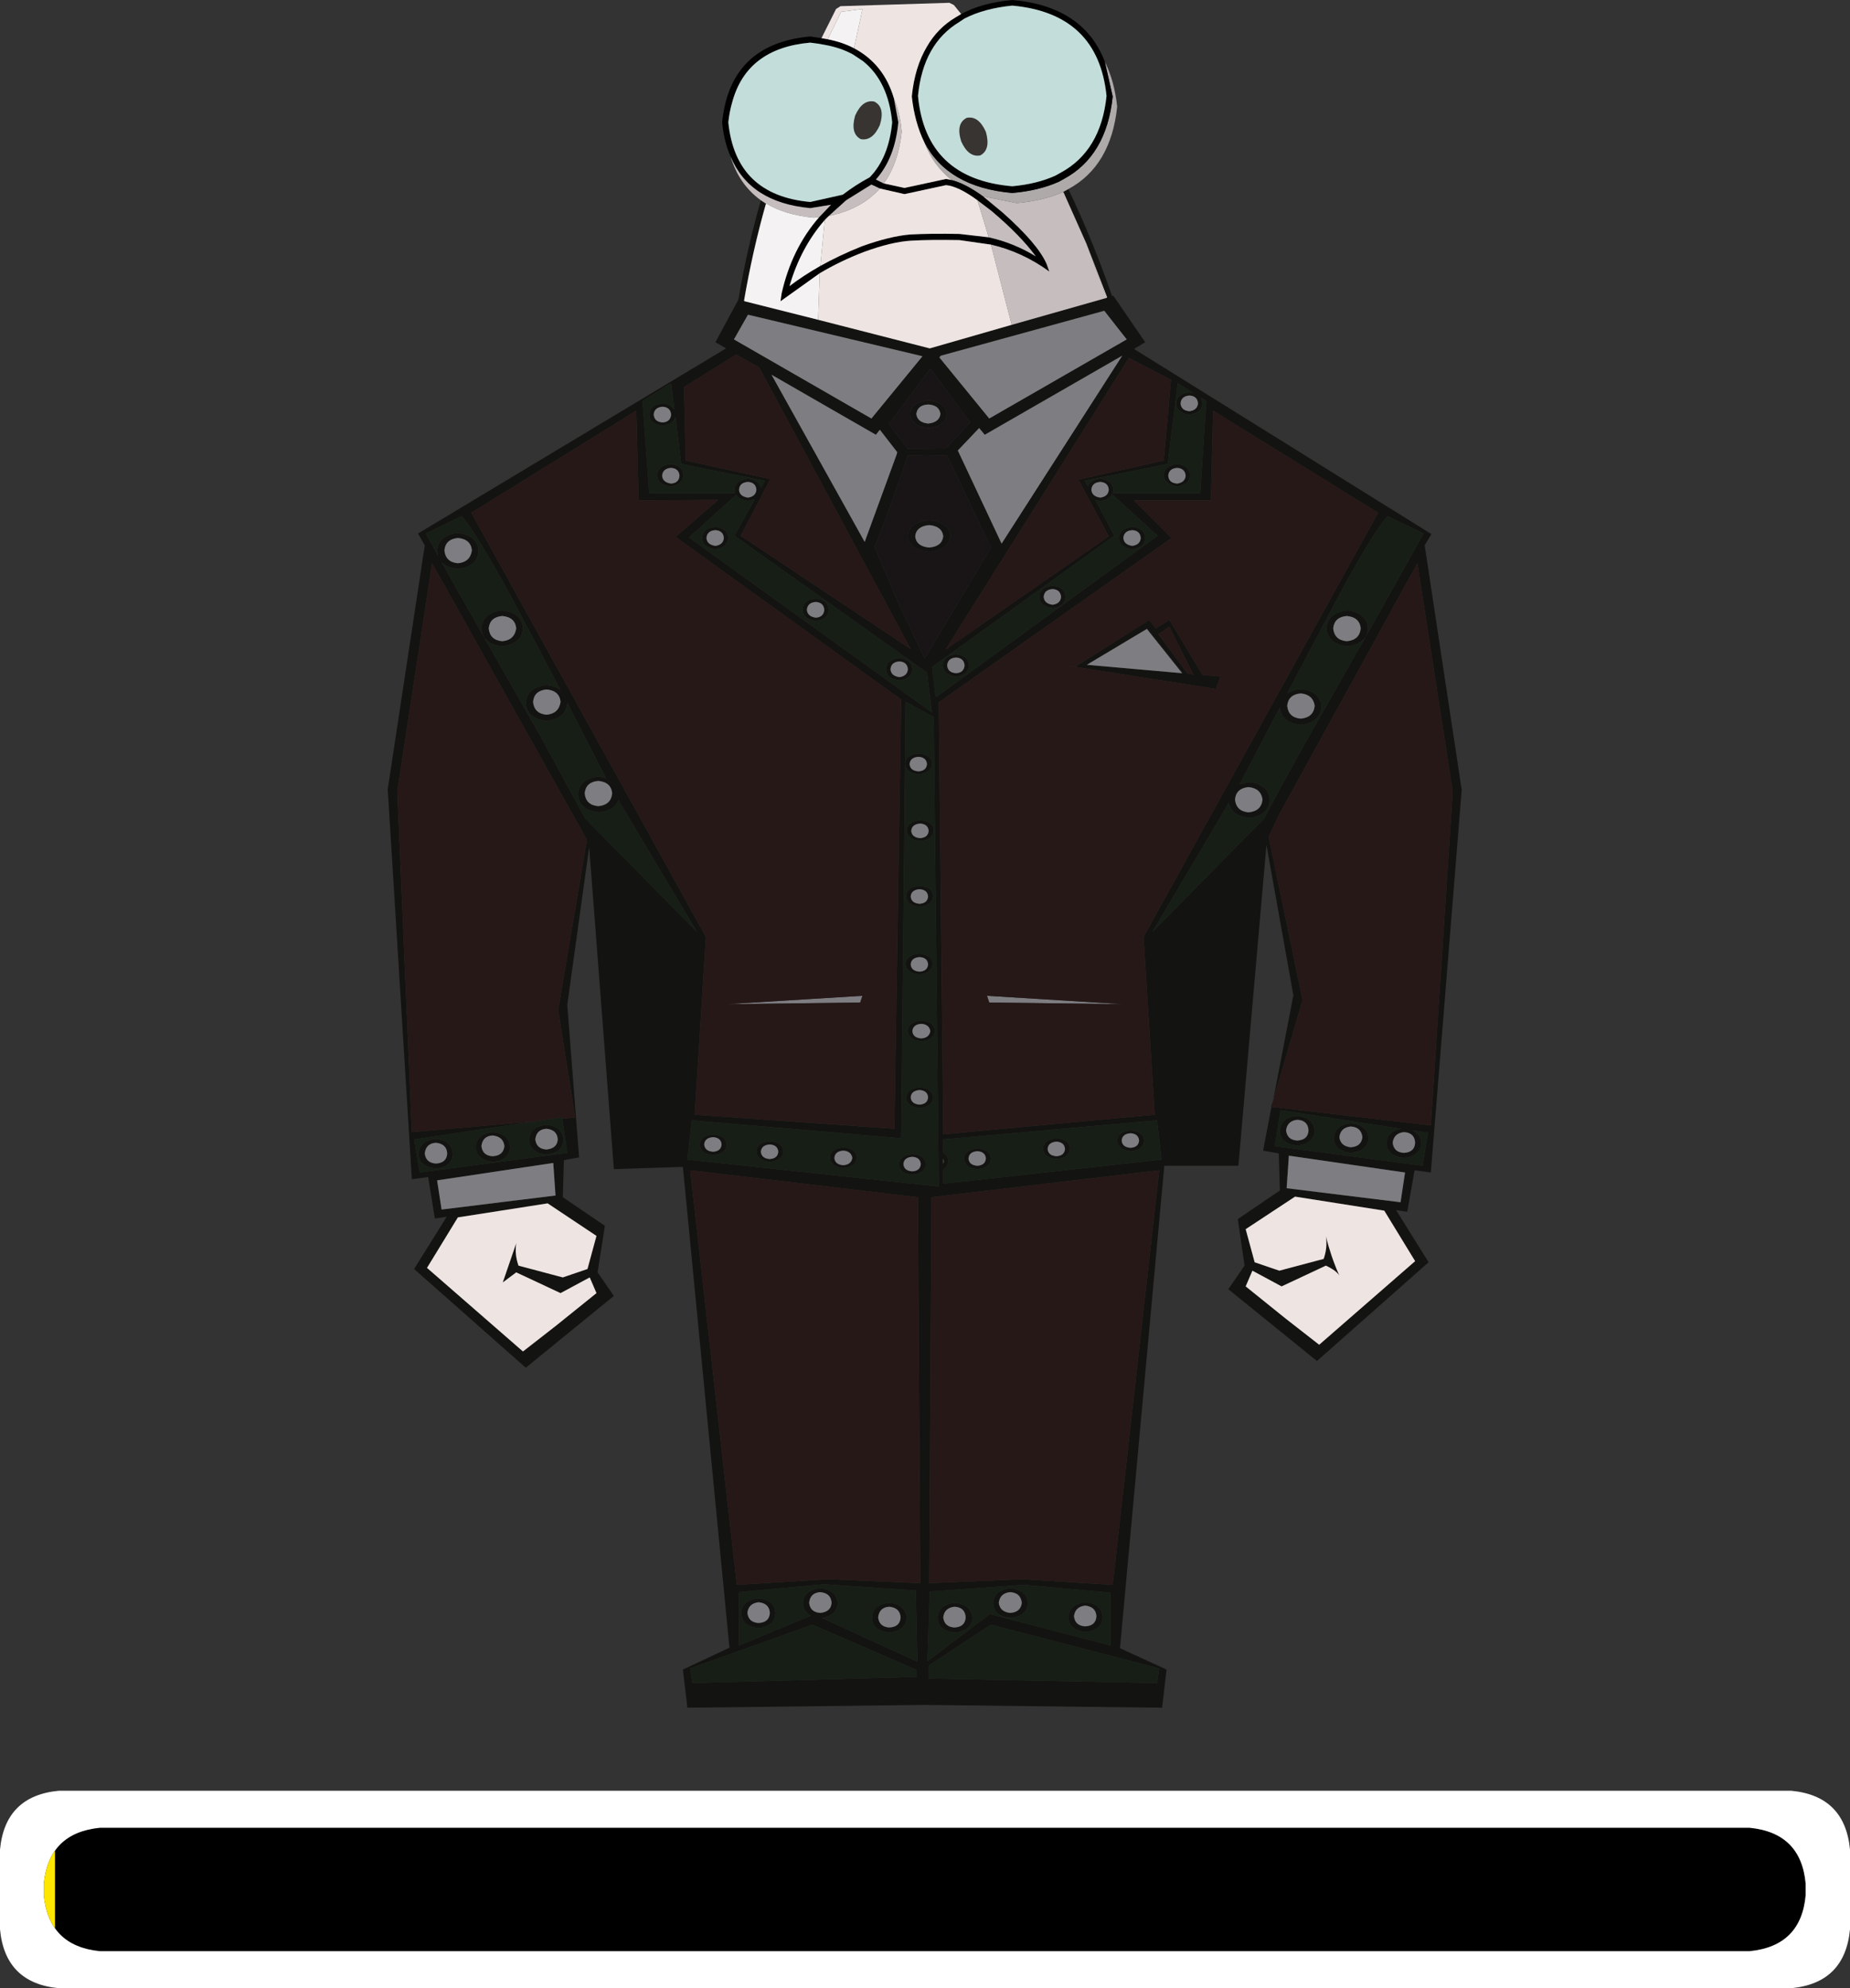 <?xml version="1.0" encoding="UTF-8" standalone="no"?>
<svg xmlns:xlink="http://www.w3.org/1999/xlink" height="177.2px" width="164.85px" xmlns="http://www.w3.org/2000/svg">
  <rect width="100%" height="100%" fill="#333333" stroke="none"/>
  <g transform="matrix(1.0, 0.0, 0.0, 1.0, 0.0, 0.0)">
    <use height="177.2" transform="matrix(1.0, 0.0, 0.0, 1.0, 0.0, 0.0)" width="164.85" xlink:href="#shape0"/>
    <clipPath id="clipPath0" transform="matrix(1.0, 0.0, 0.0, 1.0, 0.0, 0.0)">
      <use height="11.0" transform="matrix(1.0, 0.0, 0.0, 1.0, 3.9, 162.9)" width="157.0" xlink:href="#shape1"/>
    </clipPath>
    <g clip-path="url(#clipPath0)">
      <use height="11.0" id="bar" transform="matrix(1.0, 0.0, 0.0, 1.0, 3.9, 162.9)" width="1.0" xlink:href="#sprite0"/>
    </g>
    <use height="4.8" transform="matrix(1.0, 0.0, 0.0, 1.0, 76.05, 9.05)" width="11.95" xlink:href="#shape3"/>
  </g>
  <defs>
    <g id="shape0" transform="matrix(1.0, 0.0, 0.0, 1.0, 0.0, 0.0)">
      <path d="M3.9 167.9 Q4.35 163.35 8.9 162.9 L155.9 162.9 Q160.5 163.35 160.9 167.9 L160.9 168.9 Q160.5 173.45 155.9 173.9 L8.9 173.9 Q4.35 173.45 3.9 168.9 L3.9 167.9" fill="#000000" fill-rule="evenodd" stroke="none"/>
      <path d="M164.85 171.95 Q164.4 176.75 159.6 177.2 L5.25 177.2 Q0.45 176.75 0.0 171.95 L0.0 164.85 Q0.45 160.05 5.25 159.6 L159.6 159.6 Q164.4 160.05 164.85 164.85 L164.85 171.95 M3.9 167.9 L3.9 168.9 Q4.35 173.45 8.9 173.9 L155.9 173.9 Q160.5 173.45 160.9 168.9 L160.9 167.9 Q160.5 163.35 155.9 162.9 L8.9 162.9 Q4.35 163.35 3.9 167.9" fill="#ffffff" fill-rule="evenodd" stroke="none"/>
      <path d="M95.2 16.85 Q97.35 21.35 99.1 26.4 L99.2 26.35 102.05 30.5 101.05 31.1 127.55 47.6 126.95 48.6 130.25 70.4 127.5 104.5 126.05 104.3 125.4 108.0 124.4 107.85 127.3 112.5 117.35 121.3 109.45 114.9 110.9 112.8 110.3 108.65 114.05 106.1 113.95 102.8 112.55 102.55 113.3 98.65 127.5 100.3 129.45 70.55 126.3 50.2 113.9 72.75 113.05 74.6 116.05 89.05 116.05 89.2 113.45 98.05 115.25 88.7 112.85 75.3 110.35 103.9 103.75 103.9 99.8 146.9 103.95 148.8 103.55 152.2 82.4 151.95 61.25 152.2 60.85 148.8 65.0 146.85 60.85 104.0 54.7 104.2 52.5 75.5 50.55 89.55 51.6 103.15 50.25 103.4 50.15 106.7 53.9 109.25 53.25 113.4 54.7 115.5 46.85 121.9 36.9 113.1 39.8 108.45 38.75 108.6 38.15 104.9 36.7 105.1 34.55 70.35 37.85 48.6 37.25 47.55 64.7 31.05 63.75 30.5 65.8 26.7 Q66.55 22.2 67.8 17.85 L68.25 18.15 Q67.05 22.4 66.3 26.8 L66.35 26.85 72.9 28.5 82.85 31.05 90.15 28.95 98.6 26.55 98.65 26.5 96.8 21.7 94.75 17.1 95.2 16.85 M123.65 46.0 Q122.4 47.35 119.35 53.0 L114.7 61.8 Q115.15 61.5 115.9 61.4 117.65 61.6 117.75 63.0 117.65 64.4 115.9 64.6 114.15 64.4 114.05 63.05 L113.55 64.0 110.55 69.75 110.45 69.9 111.3 69.7 Q113.05 69.9 113.15 71.3 113.05 72.7 111.3 72.9 109.7 72.7 109.5 71.55 L102.7 83.05 112.65 72.95 Q113.55 71.15 116.6 65.7 L122.8 54.8 126.85 47.55 123.65 46.0 M100.4 30.25 L98.4 27.7 83.85 31.7 83.7 31.85 88.15 37.3 100.4 30.25 M81.65 36.9 Q81.75 37.65 82.7 37.75 83.7 37.65 83.8 36.9 83.7 36.1 82.7 36.05 81.75 36.1 81.65 36.9 M82.75 35.7 Q84.3 35.85 84.35 36.9 84.3 38.0 82.75 38.15 81.15 38.0 81.1 36.9 81.15 35.85 82.75 35.7 M87.75 38.75 L87.25 38.15 85.35 40.15 89.25 48.45 100.0 31.7 87.75 38.75 M84.7 47.75 Q84.6 49.0 82.8 49.2 81.0 49.0 80.9 47.75 81.0 46.55 82.8 46.35 84.6 46.55 84.7 47.75 M84.4 40.6 L82.55 40.55 80.9 40.6 Q78.1 48.7 77.9 48.7 L80.05 53.75 82.4 58.7 88.3 48.8 84.4 40.6 M81.55 47.8 Q81.65 48.7 82.8 48.8 83.95 48.7 84.05 47.8 83.95 46.9 82.8 46.8 81.65 46.9 81.55 47.8 M84.3 39.95 L86.45 37.65 82.9 32.85 79.2 37.8 80.9 40.0 84.3 39.95 M99.2 43.65 L99.15 43.95 106.95 43.95 107.5 35.75 107.0 35.45 107.15 35.95 Q107.1 36.8 106.0 36.95 104.85 36.8 104.8 35.95 104.85 35.1 106.0 34.95 L106.35 35.05 104.95 34.15 104.05 41.35 96.65 42.85 96.95 43.35 Q97.15 42.75 98.05 42.65 99.15 42.8 99.2 43.65 M98.05 44.35 Q98.75 44.25 98.8 43.65 98.75 43.0 98.05 42.95 97.3 43.0 97.25 43.65 97.3 44.25 98.05 44.35 M99.7 47.95 Q99.75 47.1 100.9 46.95 102.0 47.05 102.05 47.95 102.0 48.8 100.9 48.95 99.75 48.8 99.7 47.95 M98.05 44.65 L97.6 44.55 99.3 47.75 83.05 59.45 83.35 61.95 83.45 62.1 103.15 47.75 99.1 44.05 Q98.85 44.55 98.05 44.65 M100.1 47.95 Q100.15 48.55 100.9 48.65 101.6 48.55 101.65 47.95 101.6 47.3 100.9 47.25 100.15 47.3 100.1 47.95 M98.8 47.8 L96.1 42.75 103.7 41.05 104.35 33.85 100.6 31.9 84.25 57.9 98.8 47.8 M105.2 35.95 Q105.25 36.6 106.0 36.65 106.7 36.55 106.75 35.95 106.7 35.3 106.0 35.25 105.25 35.3 105.2 35.95 M104.9 41.35 Q106.0 41.5 106.05 42.35 106.0 43.2 104.9 43.35 103.75 43.2 103.7 42.35 103.75 41.5 104.9 41.35 M105.65 42.4 Q105.6 41.75 104.9 41.7 104.15 41.75 104.1 42.4 104.15 43.05 104.9 43.1 105.6 43.0 105.65 42.4 M108.1 36.6 L107.9 44.6 101.05 44.6 104.4 47.95 83.65 62.6 84.05 101.1 102.9 99.35 101.9 83.5 122.8 45.7 108.1 36.6 M120.05 57.6 Q118.3 57.4 118.2 56.0 118.3 54.6 120.05 54.4 121.8 54.6 121.9 56.0 121.8 57.4 120.05 57.6 M120.0 54.9 Q118.9 55.0 118.8 56.0 118.9 57.05 120.0 57.15 121.15 57.05 121.25 56.0 121.15 55.0 120.0 54.9 M105.35 60.0 L105.4 60.0 102.2 56.0 102.2 56.05 96.85 59.25 105.35 60.0 M108.75 60.3 L108.35 61.4 94.95 59.3 95.85 59.4 102.4 55.25 103.0 56.0 104.2 55.25 107.15 60.15 108.75 60.3 M104.2 55.85 L103.25 56.5 103.2 56.5 105.8 60.0 106.35 60.15 104.2 55.85 M110.05 71.25 Q110.15 72.3 111.25 72.4 112.4 72.3 112.5 71.25 112.35 70.25 111.25 70.15 110.15 70.25 110.05 71.25 M115.9 64.05 Q117.05 63.95 117.15 62.9 117.0 61.9 115.9 61.8 114.8 61.9 114.7 62.9 114.8 63.95 115.9 64.05 M93.0 53.2 Q93.05 53.8 93.8 53.9 94.5 53.8 94.55 53.2 94.5 52.55 93.8 52.5 93.05 52.55 93.0 53.2 M93.8 52.2 Q94.9 52.3 94.95 53.2 94.9 54.05 93.8 54.2 92.65 54.05 92.6 53.2 92.65 52.3 93.8 52.2 M86.35 59.3 Q86.3 60.15 85.2 60.3 84.05 60.15 84.0 59.3 84.05 58.45 85.2 58.3 86.3 58.45 86.35 59.3 M85.2 58.6 Q84.45 58.65 84.4 59.3 84.45 59.95 85.2 60.0 85.9 59.95 85.95 59.3 85.9 58.65 85.2 58.6 M83.05 68.05 Q83.0 68.9 81.85 69.0 80.7 68.9 80.65 68.05 80.7 67.25 81.85 67.15 83.0 67.25 83.05 68.05 M83.2 74.0 Q83.15 74.85 82.0 74.95 80.85 74.85 80.8 74.0 80.85 73.2 82.0 73.1 83.15 73.2 83.2 74.0 M81.05 68.1 Q81.1 68.7 81.85 68.75 82.55 68.7 82.6 68.1 82.55 67.5 81.85 67.45 81.1 67.5 81.05 68.1 M82.75 74.05 Q82.7 73.45 82.0 73.4 81.25 73.45 81.2 74.05 81.25 74.65 82.0 74.7 82.7 74.65 82.75 74.05 M83.05 63.5 L82.6 59.95 65.45 47.75 67.25 44.5 66.65 44.65 Q65.85 44.55 65.6 44.1 L61.4 47.9 83.05 63.5 M82.7 79.9 Q82.65 79.3 81.95 79.25 81.2 79.3 81.15 79.9 81.2 80.5 81.95 80.55 82.65 80.5 82.7 79.9 M83.15 79.85 Q83.1 80.7 81.95 80.8 80.8 80.7 80.75 79.85 80.8 79.05 81.95 78.95 83.1 79.05 83.15 79.85 M83.1 85.9 Q83.05 86.75 81.9 86.85 80.75 86.75 80.7 85.9 80.75 85.1 81.9 85.0 83.05 85.1 83.1 85.9 M81.95 85.3 Q81.2 85.35 81.15 85.95 81.2 86.55 81.95 86.6 82.65 86.55 82.7 85.95 82.65 85.35 81.95 85.3 M82.1 92.8 Q80.95 92.7 80.9 91.85 80.95 91.05 82.1 90.95 83.25 91.05 83.3 91.85 83.25 92.7 82.1 92.8 M82.1 91.25 Q81.35 91.3 81.3 91.9 81.35 92.5 82.1 92.55 82.8 92.5 82.9 91.9 82.8 91.3 82.1 91.25 M81.95 98.75 Q80.8 98.65 80.75 97.85 80.8 97.0 81.95 96.9 83.1 97.0 83.15 97.85 83.1 98.65 81.95 98.75 M82.7 97.8 Q82.65 97.2 81.95 97.15 81.2 97.2 81.15 97.8 81.2 98.4 81.95 98.45 82.65 98.4 82.7 97.8 M59.05 35.95 Q59.85 36.05 60.1 36.55 L59.8 34.15 57.25 35.75 57.85 43.95 65.5 43.95 65.45 43.65 Q65.5 42.8 66.65 42.65 67.65 42.8 67.8 43.5 L68.15 42.85 60.7 41.35 60.2 37.15 Q60.0 37.8 59.05 37.95 57.9 37.8 57.85 36.95 57.9 36.1 59.05 35.95 M42.05 49.05 Q41.95 48.05 40.8 47.95 39.7 48.05 39.6 49.05 39.7 50.1 40.8 50.2 41.9 50.1 42.05 49.05 M59.8 36.95 Q59.75 36.3 59.05 36.25 58.3 36.3 58.25 36.95 58.3 37.6 59.05 37.65 59.75 37.6 59.8 36.95 M42.65 49.1 Q42.55 50.5 40.8 50.7 39.8 50.6 39.35 50.1 L42.0 54.8 48.2 65.7 52.15 72.95 62.1 83.05 55.1 71.3 Q54.8 72.25 53.35 72.4 51.6 72.2 51.5 70.8 51.6 69.4 53.35 69.2 L54.0 69.35 51.25 64.0 50.55 62.65 Q50.45 64.05 48.7 64.25 46.95 64.05 46.85 62.65 46.95 61.25 48.7 61.05 49.5 61.15 49.95 61.5 L45.45 53.0 Q42.35 47.35 41.15 46.0 L37.95 47.55 39.05 49.55 38.95 49.1 Q39.05 47.7 40.8 47.5 42.55 47.7 42.65 49.1 M58.55 42.35 Q58.6 41.5 59.75 41.35 60.85 41.5 60.9 42.35 60.85 43.2 59.75 43.35 58.6 43.2 58.55 42.35 M59.0 42.4 Q59.05 43.0 59.8 43.1 60.5 43.05 60.55 42.4 60.5 41.75 59.8 41.7 59.05 41.75 59.0 42.4 M42.0 45.7 L62.9 83.5 61.9 99.35 79.7 100.6 80.3 62.35 60.2 47.85 64.0 44.55 56.9 44.6 56.7 36.6 42.0 45.7 M60.95 34.5 L61.1 41.05 68.65 42.7 66.0 47.75 81.15 57.85 67.65 32.75 65.6 31.6 60.95 34.5 M65.4 30.25 L77.65 37.3 82.2 31.75 66.65 28.05 65.4 30.25 M64.5 47.95 Q64.45 47.3 63.75 47.25 63.0 47.3 62.95 47.95 63.0 48.55 63.75 48.65 64.45 48.55 64.5 47.95 M64.9 47.95 Q64.85 48.8 63.75 48.95 62.6 48.8 62.55 47.95 62.6 47.05 63.75 46.95 64.85 47.1 64.9 47.95 M66.65 44.35 Q67.35 44.25 67.4 43.65 67.35 43.0 66.65 42.95 65.9 43.0 65.85 43.65 65.9 44.25 66.65 44.35 M78.05 38.75 L68.75 33.4 77.05 48.3 79.9 40.5 79.95 40.3 78.4 38.3 78.05 38.75 M50.1 99.7 L51.25 99.6 49.75 90.1 49.75 89.95 52.3 74.85 38.5 50.2 35.4 70.55 36.7 100.9 47.6 99.95 36.9 101.55 37.4 104.5 50.55 102.75 50.1 99.7 M72.7 53.35 Q73.8 53.45 73.85 54.35 73.8 55.2 72.7 55.35 71.55 55.2 71.5 54.35 71.55 53.45 72.7 53.35 M72.7 53.65 Q71.95 53.7 71.9 54.35 71.95 54.95 72.7 55.05 73.4 55.0 73.45 54.35 73.4 53.7 72.7 53.65 M80.15 58.65 Q81.25 58.8 81.3 59.65 81.25 60.5 80.15 60.65 79.0 60.5 78.95 59.65 79.0 58.75 80.15 58.65 M80.15 58.95 Q79.4 59.0 79.35 59.65 79.4 60.25 80.15 60.35 80.85 60.25 80.9 59.65 80.85 59.0 80.15 58.95 M42.9 56.0 Q43.0 54.6 44.75 54.4 46.5 54.6 46.6 56.0 46.5 57.4 44.75 57.6 43.0 57.4 42.9 56.0 M54.55 70.7 Q54.45 69.7 53.3 69.6 52.2 69.7 52.1 70.7 52.2 71.75 53.3 71.85 54.45 71.75 54.55 70.7 M47.5 62.55 Q47.6 63.6 48.7 63.7 49.8 63.6 49.95 62.55 49.85 61.55 48.7 61.45 47.6 61.55 47.5 62.55 M43.55 56.0 Q43.65 57.05 44.75 57.15 45.85 57.05 46.0 56.0 45.9 55.0 44.75 54.9 43.65 55.0 43.55 56.0 M75.15 102.55 Q74.4 102.6 74.35 103.2 74.4 103.8 75.15 103.85 75.85 103.8 75.95 103.2 75.85 102.6 75.15 102.55 M75.15 104.1 Q74.0 104.0 73.95 103.15 74.0 102.35 75.15 102.25 76.3 102.35 76.35 103.15 76.3 104.0 75.15 104.1 M68.6 102.0 Q67.85 102.05 67.8 102.65 67.85 103.25 68.6 103.3 69.3 103.25 69.35 102.65 69.3 102.05 68.6 102.0 M68.6 103.55 Q67.45 103.45 67.4 102.6 67.45 101.8 68.6 101.7 69.75 101.8 69.8 102.6 69.75 103.45 68.6 103.55 M64.75 102.05 Q64.7 102.85 63.55 102.95 62.4 102.85 62.35 102.05 62.4 101.2 63.55 101.1 64.7 101.2 64.75 102.05 M64.3 102.0 Q64.25 101.4 63.55 101.35 62.8 101.4 62.75 102.0 62.8 102.6 63.55 102.65 64.25 102.6 64.3 102.0 M61.25 103.35 L83.65 105.75 83.2 63.9 80.7 62.55 80.3 101.45 61.65 99.85 61.25 103.35 M49.7 101.55 Q49.65 100.7 48.7 100.6 47.8 100.65 47.7 101.55 47.8 102.4 48.7 102.45 49.65 102.35 49.7 101.55 M50.2 101.6 Q50.15 102.75 48.7 102.9 47.2 102.75 47.15 101.6 47.2 100.4 48.7 100.25 50.15 100.4 50.2 101.6 M43.95 100.9 Q45.4 101.05 45.45 102.25 45.4 103.4 43.95 103.55 42.45 103.4 42.4 102.25 42.45 101.05 43.95 100.9 M42.9 102.15 Q43.0 103.0 43.9 103.05 44.85 103.0 44.95 102.15 44.85 101.3 43.9 101.2 43.0 101.25 42.9 102.15 M49.3 103.65 L38.95 105.2 39.35 107.8 49.5 106.55 49.3 103.65 M40.8 108.5 L38.05 113.0 46.6 120.45 49.55 118.15 53.15 115.25 52.55 113.85 49.95 115.25 46.0 113.4 44.8 114.3 46.0 110.8 Q45.85 111.8 46.2 112.8 L50.15 113.85 52.35 113.1 53.15 110.15 48.8 107.25 40.8 108.5 M67.6 142.8 Q66.7 142.9 66.6 143.75 66.7 144.6 67.6 144.65 68.55 144.6 68.6 143.75 68.55 142.9 67.6 142.8 M67.6 142.45 Q69.05 142.6 69.1 143.8 69.05 144.95 67.6 145.1 66.1 144.95 66.05 143.8 66.1 142.6 67.6 142.45 M65.85 141.9 L65.85 146.65 72.25 144.0 Q71.6 143.65 71.55 142.9 71.6 141.7 73.1 141.55 74.55 141.7 74.65 142.9 74.55 144.0 73.25 144.2 L81.75 148.1 81.6 141.75 73.4 141.2 65.85 141.9 M78.25 144.15 Q78.35 145.0 79.25 145.05 80.2 145.0 80.25 144.15 80.2 143.3 79.25 143.2 78.35 143.25 78.25 144.15 M73.1 143.75 Q74.05 143.65 74.1 142.85 74.05 142.0 73.1 141.9 72.2 141.95 72.1 142.85 72.2 143.7 73.1 143.75 M80.8 144.2 Q80.7 145.35 79.25 145.5 77.75 145.35 77.7 144.2 77.75 143.0 79.25 142.85 80.7 143.0 80.8 144.2 M65.65 141.25 L73.75 140.75 82.0 141.1 81.8 106.7 61.5 104.3 65.65 141.25 M38.85 103.7 Q39.8 103.65 39.85 102.8 39.8 101.95 38.85 101.85 37.95 101.9 37.85 102.8 37.95 103.65 38.85 103.7 M38.85 104.15 Q37.35 104.0 37.3 102.85 37.35 101.65 38.85 101.5 40.3 101.65 40.35 102.85 40.3 104.0 38.85 104.15 M61.7 150.0 L81.7 149.45 81.7 148.85 72.4 144.8 61.5 148.7 61.7 150.0 M126.75 103.9 L127.25 100.95 125.85 100.75 Q126.6 101.05 126.65 101.9 126.55 103.05 125.1 103.2 123.6 103.05 123.55 101.9 123.6 100.8 124.85 100.6 L114.1 98.95 113.6 102.15 126.75 103.9 M125.1 100.9 Q124.2 101.0 124.1 101.85 124.2 102.7 125.1 102.75 126.05 102.7 126.1 101.85 126.05 100.95 125.1 100.9 M124.8 107.15 L125.2 104.5 114.85 103.0 114.65 105.9 124.8 107.15 M126.1 112.4 L123.35 107.9 115.4 106.65 111.0 109.55 111.8 112.5 114.0 113.25 117.95 112.2 Q118.3 111.2 118.15 110.2 118.6 112.0 119.35 113.7 119.1 113.25 118.15 112.8 L114.2 114.65 111.6 113.25 111.0 114.65 114.6 117.55 117.55 119.85 126.1 112.4 M120.35 100.4 Q119.45 100.5 119.35 101.35 119.45 102.15 120.35 102.25 121.3 102.2 121.4 101.35 121.3 100.45 120.35 100.4 M115.6 102.1 Q114.1 101.95 114.05 100.8 114.1 99.6 115.6 99.45 117.05 99.6 117.15 100.8 117.05 101.95 115.6 102.1 M120.4 102.75 Q118.9 102.6 118.85 101.45 118.9 100.25 120.4 100.1 121.85 100.25 121.95 101.45 121.85 102.6 120.4 102.75 M114.6 100.75 Q114.7 101.6 115.6 101.65 116.55 101.6 116.6 100.75 116.55 99.85 115.6 99.8 114.7 99.9 114.6 100.75 M100.75 102.6 Q99.6 102.5 99.55 101.65 99.6 100.85 100.75 100.75 101.9 100.85 101.95 101.65 101.9 102.5 100.75 102.6 M103.5 103.35 L103.1 99.85 84.05 101.55 84.05 102.75 Q84.45 102.95 84.5 103.45 84.45 104.0 84.05 104.25 L84.05 105.5 103.5 103.35 M99.95 101.65 Q100.0 102.25 100.75 102.3 101.45 102.25 101.5 101.65 101.45 101.05 100.75 101.0 100.0 101.05 99.95 101.65 M92.95 102.35 Q93.0 101.55 94.15 101.45 95.3 101.55 95.35 102.35 95.3 103.2 94.15 103.3 93.0 103.2 92.95 102.35 M94.15 101.75 Q93.4 101.8 93.35 102.4 93.4 103.0 94.15 103.05 94.85 103.0 94.9 102.4 94.85 101.8 94.15 101.75 M87.1 102.35 Q88.25 102.45 88.3 103.25 88.25 104.1 87.1 104.2 85.95 104.1 85.9 103.25 85.95 102.45 87.1 102.35 M87.1 102.6 Q86.35 102.65 86.3 103.25 86.35 103.85 87.1 103.9 87.8 103.85 87.85 103.25 87.8 102.65 87.1 102.6 M81.3 104.4 Q82.0 104.35 82.05 103.75 82.0 103.15 81.3 103.1 80.55 103.15 80.5 103.75 80.55 104.35 81.3 104.4 M82.5 103.75 Q82.45 104.6 81.3 104.7 80.15 104.6 80.1 103.75 80.15 103.0 81.3 102.85 82.45 102.95 82.5 103.75 M84.05 103.75 L84.1 103.5 84.05 103.25 84.05 103.75 M83.55 144.2 Q83.6 143.0 85.1 142.85 86.55 143.0 86.65 144.2 86.55 145.35 85.1 145.5 83.6 145.35 83.55 144.2 M85.05 143.2 Q84.15 143.3 84.05 144.15 84.15 145.0 85.05 145.05 86.0 145.0 86.05 144.15 86.0 143.25 85.05 143.2 M90.05 144.2 Q88.55 144.05 88.5 142.9 88.55 141.7 90.05 141.55 91.5 141.7 91.6 142.9 91.5 144.05 90.05 144.2 M90.0 143.75 Q90.95 143.7 91.05 142.85 90.95 141.95 90.0 141.9 89.1 142.0 89.0 142.85 89.1 143.65 90.0 143.75 M91.05 140.75 L99.15 141.25 103.3 104.3 83.0 106.7 82.8 141.1 91.05 140.75 M88.2 143.85 L98.95 146.65 98.95 141.95 91.25 141.25 82.85 141.85 82.65 148.05 88.2 143.85 M98.25 144.15 Q98.2 145.3 96.75 145.45 95.25 145.3 95.2 144.15 95.25 142.95 96.75 142.8 98.2 142.95 98.25 144.15 M88.3 144.8 L82.75 148.45 82.75 149.6 103.1 150.0 103.3 148.7 88.3 144.8 M97.7 144.05 Q97.65 143.2 96.7 143.1 95.8 143.2 95.7 144.05 95.8 144.9 96.7 144.95 97.65 144.9 97.7 144.05" fill="#131311" fill-rule="evenodd" stroke="none"/>
      <path d="M123.65 46.0 L126.85 47.55 122.8 54.8 116.6 65.7 Q113.55 71.15 112.65 72.95 L102.7 83.05 109.5 71.55 Q109.7 72.7 111.3 72.9 113.05 72.7 113.15 71.3 113.05 69.9 111.3 69.7 L110.45 69.9 110.55 69.75 113.55 64.0 114.05 63.05 Q114.15 64.4 115.9 64.6 117.65 64.4 117.75 63.0 117.65 61.6 115.9 61.4 115.15 61.5 114.7 61.8 L119.35 53.0 Q122.4 47.35 123.65 46.0 M99.2 43.65 Q99.15 42.8 98.05 42.65 97.15 42.75 96.95 43.35 L96.65 42.85 104.05 41.35 104.95 34.15 106.35 35.05 106.0 34.95 Q104.85 35.1 104.8 35.95 104.85 36.8 106.0 36.95 107.1 36.8 107.15 35.95 L107.0 35.45 107.5 35.75 106.95 43.95 99.15 43.95 99.2 43.65 M98.05 44.65 Q98.85 44.55 99.1 44.05 L103.15 47.75 83.45 62.1 83.35 61.95 83.05 59.45 99.3 47.75 97.6 44.55 98.05 44.65 M99.7 47.95 Q99.75 48.8 100.9 48.95 102.0 48.8 102.05 47.95 102.0 47.05 100.9 46.95 99.75 47.1 99.7 47.95 M104.9 41.35 Q103.75 41.5 103.7 42.35 103.75 43.2 104.9 43.35 106.0 43.2 106.05 42.35 106.0 41.5 104.9 41.35 M120.05 57.6 Q121.8 57.4 121.9 56.0 121.8 54.6 120.05 54.4 118.3 54.6 118.2 56.0 118.3 57.4 120.05 57.6 M93.8 52.2 Q92.65 52.3 92.6 53.2 92.65 54.05 93.8 54.2 94.9 54.05 94.95 53.2 94.9 52.3 93.8 52.2 M86.35 59.3 Q86.3 58.45 85.2 58.3 84.05 58.45 84.0 59.3 84.05 60.15 85.2 60.3 86.3 60.15 86.35 59.3 M83.2 74.0 Q83.15 73.2 82.0 73.1 80.85 73.2 80.8 74.0 80.85 74.85 82.0 74.95 83.15 74.85 83.2 74.0 M83.05 68.05 Q83.0 67.25 81.85 67.15 80.7 67.25 80.65 68.05 80.7 68.9 81.85 69.0 83.0 68.9 83.05 68.05 M83.05 63.5 L61.4 47.9 65.6 44.1 Q65.85 44.55 66.65 44.65 L67.25 44.5 65.45 47.75 82.6 59.95 83.05 63.5 M83.1 85.9 Q83.05 85.1 81.9 85.0 80.75 85.1 80.7 85.9 80.75 86.75 81.9 86.85 83.05 86.75 83.1 85.9 M83.15 79.85 Q83.1 79.05 81.95 78.95 80.8 79.05 80.75 79.85 80.8 80.7 81.95 80.8 83.1 80.7 83.15 79.85 M82.1 92.8 Q83.25 92.7 83.3 91.85 83.25 91.05 82.1 90.95 80.95 91.05 80.9 91.85 80.95 92.7 82.1 92.8 M81.95 98.75 Q83.1 98.65 83.15 97.85 83.1 97.0 81.95 96.9 80.8 97.0 80.75 97.85 80.8 98.65 81.95 98.75 M59.05 35.95 Q57.9 36.1 57.85 36.95 57.9 37.8 59.05 37.95 60.0 37.8 60.2 37.15 L60.7 41.35 68.15 42.85 67.8 43.5 Q67.65 42.8 66.65 42.65 65.5 42.8 65.45 43.65 L65.5 43.95 57.85 43.95 57.25 35.75 59.8 34.15 60.1 36.55 Q59.85 36.05 59.05 35.95 M58.55 42.35 Q58.6 43.2 59.75 43.35 60.85 43.2 60.9 42.35 60.85 41.5 59.75 41.35 58.6 41.5 58.55 42.35 M42.65 49.1 Q42.55 47.7 40.8 47.5 39.05 47.7 38.95 49.1 L39.05 49.55 37.95 47.55 41.15 46.0 Q42.35 47.35 45.45 53.0 L49.95 61.5 Q49.5 61.15 48.7 61.05 46.95 61.25 46.85 62.65 46.95 64.05 48.7 64.25 50.45 64.05 50.55 62.65 L51.25 64.0 54.0 69.35 53.35 69.2 Q51.6 69.4 51.5 70.8 51.6 72.2 53.35 72.4 54.8 72.25 55.1 71.3 L62.1 83.05 52.15 72.95 48.2 65.7 42.0 54.8 39.35 50.1 Q39.8 50.6 40.8 50.7 42.55 50.5 42.65 49.1 M64.9 47.95 Q64.85 47.1 63.75 46.95 62.6 47.05 62.55 47.95 62.6 48.8 63.75 48.95 64.85 48.8 64.9 47.95 M47.6 99.95 L50.05 99.55 50.1 99.7 50.55 102.75 37.4 104.5 36.9 101.55 47.6 99.95 M72.7 53.35 Q71.55 53.45 71.5 54.35 71.55 55.2 72.7 55.35 73.8 55.2 73.85 54.35 73.8 53.45 72.7 53.35 M80.15 58.65 Q79.0 58.75 78.95 59.65 79.0 60.5 80.15 60.65 81.25 60.5 81.3 59.65 81.25 58.8 80.15 58.65 M42.9 56.0 Q43.0 57.4 44.75 57.6 46.5 57.4 46.6 56.0 46.5 54.6 44.75 54.4 43.0 54.6 42.9 56.0 M75.15 104.1 Q76.3 104.0 76.35 103.15 76.3 102.35 75.15 102.25 74.0 102.35 73.95 103.15 74.0 104.0 75.15 104.1 M64.75 102.05 Q64.7 101.2 63.55 101.1 62.4 101.2 62.35 102.05 62.4 102.85 63.55 102.95 64.7 102.85 64.75 102.05 M68.6 103.55 Q69.75 103.45 69.8 102.6 69.75 101.8 68.6 101.7 67.45 101.8 67.4 102.6 67.45 103.45 68.6 103.55 M61.25 103.35 L61.65 99.85 80.3 101.45 80.7 62.55 83.2 63.9 83.65 105.75 61.25 103.35 M43.95 100.9 Q42.45 101.05 42.4 102.25 42.45 103.4 43.95 103.55 45.4 103.4 45.45 102.25 45.4 101.05 43.95 100.9 M50.2 101.6 Q50.15 100.4 48.7 100.25 47.2 100.4 47.15 101.6 47.2 102.75 48.7 102.9 50.15 102.75 50.2 101.6 M67.6 142.45 Q66.1 142.6 66.05 143.8 66.1 144.95 67.6 145.1 69.05 144.95 69.1 143.8 69.05 142.6 67.6 142.45 M65.85 141.9 L73.4 141.2 81.6 141.75 81.75 148.1 73.25 144.2 Q74.55 144.0 74.65 142.9 74.55 141.7 73.1 141.55 71.6 141.7 71.55 142.9 71.6 143.65 72.25 144.0 L65.85 146.65 65.85 141.9 M80.8 144.2 Q80.7 143.0 79.25 142.85 77.75 143.0 77.7 144.2 77.75 145.35 79.25 145.5 80.7 145.35 80.8 144.2 M61.7 150.0 L61.5 148.7 72.4 144.8 81.7 148.85 81.7 149.45 61.7 150.0 M38.85 104.15 Q40.3 104.0 40.35 102.85 40.3 101.65 38.85 101.5 37.35 101.65 37.3 102.85 37.35 104.0 38.85 104.15 M126.75 103.9 L113.6 102.15 114.1 98.95 124.85 100.6 Q123.6 100.8 123.55 101.9 123.6 103.05 125.1 103.2 126.55 103.05 126.65 101.9 126.6 101.05 125.85 100.75 L127.25 100.95 126.75 103.9 M120.4 102.75 Q121.85 102.6 121.95 101.45 121.85 100.25 120.4 100.1 118.9 100.25 118.85 101.45 118.9 102.6 120.4 102.75 M115.6 102.1 Q117.05 101.95 117.15 100.8 117.05 99.6 115.6 99.45 114.1 99.6 114.05 100.8 114.1 101.95 115.6 102.1 M103.5 103.35 L84.05 105.5 84.05 104.25 Q84.45 104.0 84.5 103.45 84.45 102.95 84.05 102.75 L84.05 101.55 103.1 99.85 103.5 103.35 M100.75 102.6 Q101.9 102.5 101.95 101.65 101.9 100.85 100.75 100.75 99.6 100.85 99.55 101.65 99.6 102.5 100.75 102.6 M92.95 102.35 Q93.0 103.2 94.15 103.3 95.3 103.2 95.35 102.35 95.3 101.55 94.15 101.45 93.0 101.55 92.95 102.35 M87.1 102.35 Q85.95 102.45 85.9 103.25 85.95 104.1 87.1 104.2 88.25 104.1 88.3 103.25 88.25 102.45 87.1 102.35 M82.5 103.75 Q82.45 102.95 81.3 102.85 80.15 103.0 80.1 103.75 80.15 104.6 81.3 104.7 82.45 104.6 82.5 103.75 M83.55 144.2 Q83.6 145.35 85.1 145.5 86.55 145.35 86.65 144.2 86.55 143.0 85.1 142.85 83.6 143.0 83.55 144.2 M90.05 144.2 Q91.5 144.05 91.6 142.9 91.5 141.7 90.05 141.55 88.55 141.7 88.5 142.9 88.55 144.05 90.05 144.2 M88.2 143.85 L82.65 148.05 82.85 141.85 91.25 141.25 98.95 141.95 98.95 146.65 88.2 143.85 M88.3 144.8 L103.3 148.7 103.1 150.0 82.75 149.6 82.75 148.45 88.3 144.8 M98.25 144.15 Q98.2 142.95 96.75 142.8 95.25 142.95 95.2 144.15 95.25 145.3 96.75 145.45 98.2 145.3 98.25 144.15" fill="#171e16" fill-rule="evenodd" stroke="none"/>
      <path d="M95.2 16.85 L94.75 17.1 Q92.95 17.9 90.6 18.1 L87.6 17.5 Q86.0 16.35 84.8 16.05 83.15 14.75 82.35 12.65 84.45 16.7 90.2 17.2 92.55 17.0 94.35 16.2 L94.8 15.95 Q98.6 13.9 99.15 8.6 L98.45 5.5 Q99.3 7.2 99.55 9.5 99.0 14.8 95.2 16.85" fill="#afaaaa" fill-rule="evenodd" stroke="none"/>
      <path d="M98.45 5.5 L99.15 8.6 Q98.6 13.9 94.8 15.95 L94.35 16.2 Q92.55 17.0 90.2 17.2 84.45 16.7 82.35 12.65 81.5 10.9 81.25 8.6 81.5 6.0 82.6 4.15 83.55 2.5 85.15 1.55 L85.65 1.25 Q87.5 0.25 90.2 0.0 96.55 0.55 98.45 5.5 M84.8 16.05 Q86.0 16.35 87.6 17.5 L89.35 18.95 Q92.45 21.7 93.25 23.5 L93.5 24.2 Q91.1 22.45 88.3 21.8 L85.5 21.4 Q82.95 21.35 81.2 21.45 79.45 21.55 77.0 22.45 74.9 23.25 73.05 24.35 L69.55 26.85 69.65 26.15 Q70.55 22.15 73.0 19.35 L74.05 18.25 72.2 18.55 Q66.8 18.05 65.1 13.95 64.5 12.6 64.35 10.9 65.05 3.9 72.2 3.25 L73.2 3.4 73.75 3.5 Q75.05 3.75 76.1 4.3 78.75 5.7 79.65 8.75 L80.05 10.9 Q79.75 14.1 78.05 16.0 L78.75 16.35 80.6 16.75 84.3 15.95 84.8 16.05 M85.95 1.65 L85.5 1.95 Q82.25 3.9 81.8 8.55 82.5 15.95 90.2 16.6 92.4 16.4 94.05 15.65 L94.5 15.4 Q98.1 13.45 98.6 8.55 97.85 1.2 90.2 0.5 87.7 0.75 85.95 1.65 M73.1 23.7 Q74.8 22.75 76.8 21.95 79.3 21.05 81.1 20.9 82.9 20.8 85.5 20.85 L88.1 21.15 Q90.35 21.65 92.3 22.85 90.95 21.0 88.35 18.8 L87.1 17.85 Q85.4 16.6 84.3 16.5 L80.6 17.3 78.4 16.8 77.65 16.45 75.4 17.85 73.85 19.25 73.5 19.6 Q71.35 22.05 70.35 25.5 71.6 24.55 73.1 23.7 M76.9 5.45 L76.0 4.85 Q74.9 4.25 73.5 4.0 L72.95 3.9 72.2 3.8 Q66.55 4.3 65.25 9.1 65.0 9.95 64.9 10.9 65.55 17.4 72.2 18.0 L75.1 17.35 Q76.2 16.5 77.5 15.8 79.2 14.05 79.5 10.9 79.15 7.25 76.9 5.45" fill="#000000" fill-rule="evenodd" stroke="none"/>
      <path d="M94.75 17.1 L96.8 21.7 98.6 26.55 90.15 28.95 88.3 21.8 Q91.1 22.45 93.5 24.2 L93.25 23.5 Q92.45 21.7 89.35 18.95 L87.6 17.5 90.6 18.1 Q92.95 17.9 94.75 17.1 M68.25 18.15 L67.8 17.85 Q65.85 16.45 65.1 13.95 66.8 18.05 72.2 18.55 L74.05 18.25 73.0 19.35 72.5 19.4 Q69.95 19.15 68.3 18.15 L68.25 18.15 M79.65 8.75 Q80.2 10.05 80.35 11.75 80.05 14.55 78.75 16.35 L78.05 16.0 Q79.75 14.1 80.05 10.9 L79.65 8.75 M88.1 21.15 L87.1 17.85 88.35 18.8 Q90.95 21.0 92.3 22.85 90.35 21.65 88.1 21.15 M78.4 16.8 Q76.75 18.65 73.85 19.25 L75.4 17.85 77.65 16.45 78.4 16.8" fill="#c6bebe" fill-rule="evenodd" stroke="none"/>
      <path d="M85.95 1.65 Q87.7 0.75 90.2 0.5 97.85 1.2 98.6 8.55 98.1 13.45 94.5 15.4 L94.05 15.65 Q92.4 16.4 90.2 16.6 82.5 15.95 81.8 8.55 82.25 3.9 85.5 1.95 L85.95 1.65 M76.9 5.45 Q79.15 7.25 79.5 10.9 79.2 14.05 77.5 15.8 76.2 16.5 75.1 17.35 L72.2 18.0 Q65.55 17.4 64.9 10.9 65.0 9.95 65.25 9.1 66.55 4.3 72.2 3.8 L72.95 3.9 73.5 4.0 Q74.9 4.25 76.0 4.85 L76.9 5.45" fill="#c3deda" fill-rule="evenodd" stroke="none"/>
      <path d="M96.8 21.7 L98.65 26.5 98.6 26.55 96.8 21.7 M90.15 28.95 L82.85 31.05 72.9 28.5 73.05 24.35 Q74.9 23.25 77.0 22.45 79.45 21.55 81.2 21.45 82.95 21.35 85.5 21.4 L88.3 21.8 90.15 28.95 M82.35 12.65 Q83.15 14.75 84.8 16.05 L84.3 15.95 80.6 16.75 78.75 16.35 Q80.05 14.55 80.35 11.75 80.2 10.05 79.65 8.75 78.75 5.7 76.1 4.3 L76.85 0.85 82.5 0.7 84.55 0.75 85.15 1.55 84.55 0.75 82.5 0.7 76.85 0.85 76.85 0.8 74.95 1.05 73.75 3.5 73.2 3.4 74.5 0.8 74.9 0.55 84.6 0.25 85.0 0.45 85.65 1.25 85.15 1.55 Q83.55 2.5 82.6 4.15 81.5 6.0 81.25 8.6 81.5 10.9 82.35 12.65 M82.6 4.15 L81.45 0.7 82.5 0.7 81.45 0.7 82.6 4.15 M88.1 21.15 L85.5 20.85 Q82.9 20.8 81.1 20.9 79.3 21.05 76.8 21.95 74.8 22.75 73.1 23.7 L73.5 19.6 73.85 19.25 Q76.75 18.65 78.4 16.8 L80.6 17.3 84.3 16.5 Q85.4 16.6 87.1 17.85 L88.1 21.15 M40.8 108.5 L48.8 107.25 53.15 110.15 52.35 113.1 50.15 113.85 46.2 112.8 Q45.85 111.8 46.0 110.8 L44.8 114.3 46.0 113.4 49.95 115.25 52.55 113.85 53.15 115.25 49.55 118.15 46.6 120.45 38.05 113.0 40.8 108.5 M126.1 112.4 L117.55 119.85 114.6 117.55 111.0 114.65 111.6 113.25 114.2 114.65 118.15 112.8 Q119.1 113.25 119.35 113.7 118.6 112.0 118.15 110.2 118.3 111.2 117.95 112.2 L114.0 113.25 111.8 112.5 111.0 109.55 115.4 106.65 123.35 107.9 126.1 112.4" fill="#eee5e3" fill-rule="evenodd" stroke="none"/>
      <path d="M100.4 30.25 L88.15 37.3 83.7 31.85 83.85 31.7 98.4 27.7 100.4 30.25 M81.65 36.9 Q81.75 36.1 82.7 36.05 83.7 36.1 83.8 36.9 83.7 37.65 82.7 37.75 81.75 37.65 81.65 36.9 M87.75 38.75 L100.0 31.7 89.25 48.45 85.35 40.15 87.25 38.15 87.75 38.75 M81.55 47.8 Q81.65 46.9 82.8 46.8 83.95 46.9 84.05 47.8 83.95 48.7 82.8 48.8 81.65 48.7 81.55 47.8 M98.05 44.35 Q97.3 44.25 97.25 43.65 97.3 43.0 98.05 42.95 98.75 43.0 98.8 43.65 98.75 44.25 98.05 44.35 M100.1 47.95 Q100.15 47.3 100.9 47.25 101.6 47.3 101.65 47.95 101.6 48.55 100.9 48.65 100.15 48.55 100.1 47.95 M105.2 35.95 Q105.25 35.3 106.0 35.25 106.7 35.3 106.75 35.95 106.7 36.55 106.0 36.65 105.25 36.6 105.2 35.95 M105.65 42.4 Q105.6 43.0 104.9 43.1 104.15 43.05 104.1 42.4 104.15 41.75 104.9 41.7 105.6 41.75 105.65 42.4 M120.0 54.9 Q121.15 55.0 121.25 56.0 121.15 57.05 120.0 57.15 118.9 57.05 118.8 56.0 118.9 55.0 120.0 54.9 M105.35 60.0 L96.85 59.25 102.2 56.05 105.35 60.0 M93.0 53.2 Q93.05 52.55 93.8 52.5 94.5 52.55 94.55 53.2 94.5 53.8 93.8 53.9 93.05 53.8 93.0 53.2 M115.9 64.05 Q114.8 63.95 114.7 62.9 114.8 61.9 115.9 61.8 117.0 61.9 117.15 62.9 117.05 63.95 115.9 64.05 M110.05 71.25 Q110.15 70.25 111.25 70.15 112.35 70.25 112.5 71.25 112.4 72.3 111.25 72.4 110.15 72.3 110.05 71.25 M85.2 58.6 Q85.9 58.65 85.95 59.3 85.9 59.95 85.2 60.0 84.45 59.95 84.4 59.3 84.45 58.65 85.2 58.6 M82.75 74.05 Q82.7 74.65 82.0 74.7 81.25 74.65 81.2 74.05 81.25 73.45 82.0 73.4 82.7 73.45 82.75 74.05 M81.05 68.1 Q81.1 67.5 81.85 67.45 82.55 67.5 82.6 68.1 82.55 68.7 81.85 68.75 81.1 68.7 81.05 68.1 M82.7 79.9 Q82.65 80.5 81.95 80.55 81.2 80.5 81.15 79.9 81.2 79.3 81.95 79.25 82.65 79.3 82.7 79.9 M81.95 85.3 Q82.65 85.35 82.7 85.95 82.65 86.55 81.95 86.6 81.2 86.55 81.15 85.95 81.2 85.35 81.95 85.3 M87.95 88.75 L100.05 89.5 88.15 89.35 87.95 88.75 M82.1 91.25 Q82.8 91.3 82.9 91.9 82.8 92.5 82.1 92.55 81.35 92.5 81.3 91.9 81.35 91.3 82.1 91.25 M82.7 97.8 Q82.65 98.4 81.95 98.45 81.2 98.4 81.15 97.8 81.2 97.2 81.95 97.15 82.65 97.2 82.7 97.8 M59.8 36.95 Q59.75 37.6 59.05 37.65 58.3 37.6 58.25 36.95 58.3 36.3 59.05 36.25 59.75 36.3 59.8 36.95 M42.05 49.05 Q41.9 50.1 40.8 50.2 39.7 50.1 39.6 49.05 39.7 48.05 40.8 47.95 41.95 48.05 42.05 49.05 M59.0 42.4 Q59.05 41.75 59.8 41.7 60.5 41.75 60.55 42.4 60.5 43.05 59.8 43.1 59.05 43.0 59.0 42.4 M65.4 30.25 L66.65 28.05 82.2 31.75 77.65 37.3 65.4 30.25 M64.5 47.95 Q64.45 48.55 63.75 48.65 63.0 48.55 62.95 47.95 63.0 47.3 63.75 47.25 64.45 47.3 64.5 47.95 M66.65 44.35 Q65.9 44.25 65.85 43.65 65.9 43.0 66.65 42.95 67.35 43.0 67.4 43.65 67.35 44.25 66.65 44.35 M78.05 38.75 L78.4 38.3 79.95 40.3 79.9 40.5 77.05 48.3 68.75 33.4 78.05 38.75 M72.7 53.65 Q73.4 53.7 73.45 54.35 73.4 55.0 72.7 55.05 71.95 54.95 71.9 54.35 71.95 53.7 72.7 53.65 M80.15 58.95 Q80.85 59.0 80.9 59.65 80.85 60.25 80.15 60.35 79.4 60.25 79.35 59.65 79.4 59.0 80.15 58.95 M43.55 56.0 Q43.65 55.0 44.75 54.9 45.9 55.0 46.0 56.0 45.85 57.05 44.75 57.15 43.65 57.05 43.55 56.0 M47.5 62.55 Q47.6 61.55 48.7 61.45 49.85 61.55 49.95 62.55 49.8 63.6 48.7 63.7 47.6 63.6 47.5 62.55 M54.55 70.7 Q54.45 71.75 53.3 71.85 52.2 71.75 52.1 70.7 52.2 69.7 53.3 69.6 54.45 69.7 54.55 70.7 M64.75 89.5 L76.85 88.75 76.65 89.35 64.75 89.5 M75.15 102.55 Q75.85 102.6 75.95 103.2 75.85 103.8 75.15 103.85 74.4 103.8 74.35 103.2 74.4 102.6 75.15 102.55 M68.6 102.0 Q69.3 102.05 69.35 102.65 69.3 103.25 68.6 103.3 67.85 103.25 67.8 102.65 67.85 102.05 68.6 102.0 M64.3 102.0 Q64.25 102.6 63.55 102.65 62.8 102.6 62.75 102.0 62.8 101.4 63.55 101.35 64.25 101.4 64.3 102.0 M49.7 101.55 Q49.65 102.35 48.7 102.45 47.8 102.4 47.7 101.55 47.8 100.65 48.7 100.6 49.65 100.7 49.7 101.55 M42.9 102.15 Q43.0 101.25 43.9 101.2 44.85 101.3 44.95 102.15 44.85 103.0 43.9 103.05 43.0 103.0 42.9 102.15 M49.3 103.65 L49.5 106.55 39.35 107.8 38.95 105.2 49.3 103.65 M67.6 142.8 Q68.55 142.9 68.6 143.75 68.55 144.6 67.6 144.65 66.7 144.6 66.6 143.75 66.7 142.9 67.6 142.8 M73.1 143.75 Q72.2 143.7 72.1 142.85 72.2 141.95 73.1 141.9 74.05 142.0 74.1 142.85 74.05 143.65 73.1 143.75 M78.25 144.15 Q78.35 143.25 79.25 143.2 80.2 143.3 80.25 144.15 80.2 145.0 79.25 145.05 78.35 145.0 78.25 144.15 M38.85 103.7 Q37.95 103.65 37.85 102.8 37.95 101.9 38.85 101.85 39.8 101.95 39.85 102.8 39.8 103.65 38.85 103.7 M125.1 100.9 Q126.05 100.95 126.1 101.85 126.05 102.7 125.1 102.75 124.2 102.7 124.1 101.85 124.2 101.0 125.1 100.9 M124.8 107.15 L114.65 105.9 114.85 103.0 125.2 104.5 124.8 107.15 M120.35 100.4 Q121.3 100.45 121.4 101.35 121.3 102.2 120.35 102.25 119.45 102.15 119.35 101.35 119.45 100.5 120.35 100.4 M114.6 100.75 Q114.7 99.9 115.6 99.8 116.55 99.85 116.6 100.75 116.55 101.6 115.6 101.65 114.7 101.6 114.6 100.75 M99.95 101.65 Q100.0 101.05 100.75 101.0 101.45 101.05 101.5 101.65 101.45 102.25 100.75 102.3 100.0 102.25 99.95 101.65 M94.15 101.75 Q94.85 101.8 94.9 102.4 94.85 103.0 94.15 103.05 93.4 103.0 93.35 102.4 93.4 101.8 94.15 101.75 M87.1 102.6 Q87.8 102.65 87.85 103.25 87.8 103.85 87.1 103.9 86.35 103.85 86.3 103.25 86.35 102.65 87.1 102.6 M81.3 104.4 Q80.55 104.35 80.5 103.75 80.55 103.15 81.3 103.1 82.0 103.15 82.05 103.75 82.0 104.35 81.3 104.4 M85.05 143.2 Q86.0 143.25 86.05 144.15 86.0 145.0 85.05 145.05 84.15 145.0 84.05 144.15 84.15 143.3 85.05 143.2 M90.0 143.75 Q89.1 143.65 89.0 142.85 89.1 142.0 90.0 141.9 90.95 141.95 91.05 142.85 90.95 143.7 90.0 143.75 M97.7 144.05 Q97.65 144.9 96.7 144.95 95.8 144.9 95.7 144.05 95.8 143.2 96.7 143.1 97.65 143.2 97.7 144.05" fill="#7e7e82" fill-rule="evenodd" stroke="none"/>
      <path d="M82.75 35.7 Q81.15 35.85 81.1 36.9 81.15 38.0 82.75 38.15 84.3 38.0 84.35 36.9 84.3 35.85 82.75 35.7 M84.4 40.6 L88.3 48.8 82.4 58.7 80.05 53.75 77.9 48.7 Q78.1 48.7 80.9 40.6 L82.55 40.55 84.4 40.6 M84.7 47.75 Q84.6 46.55 82.8 46.35 81.0 46.55 80.9 47.75 81.0 49.0 82.8 49.2 84.6 49.0 84.7 47.75 M84.3 39.95 L80.9 40.0 79.2 37.8 82.9 32.85 86.45 37.65 84.3 39.95" fill="#191516" fill-rule="evenodd" stroke="none"/>
      <path d="M113.45 98.05 L116.05 89.2 116.05 89.05 113.05 74.6 113.9 72.75 126.3 50.2 129.45 70.55 127.5 100.3 113.3 98.65 113.25 98.65 113.45 98.05 M98.8 47.8 L84.25 57.9 100.6 31.9 104.35 33.85 103.7 41.05 96.1 42.75 98.8 47.8 M108.1 36.6 L122.8 45.7 101.9 83.5 102.9 99.35 84.05 101.1 83.65 62.6 104.4 47.95 101.05 44.6 107.9 44.6 108.1 36.6 M102.2 56.05 L102.2 56.0 105.4 60.0 105.35 60.0 102.2 56.05 M104.2 55.85 L106.35 60.15 105.8 60.0 103.2 56.5 103.25 56.5 104.2 55.85 M108.75 60.3 L107.15 60.15 104.2 55.25 103.0 56.0 102.4 55.25 95.85 59.4 94.95 59.3 108.35 61.4 108.75 60.3 M87.95 88.75 L88.15 89.35 100.05 89.5 87.95 88.75 M60.95 34.5 L65.6 31.6 67.65 32.75 81.15 57.85 66.0 47.75 68.65 42.7 61.1 41.05 60.95 34.5 M42.0 45.7 L56.7 36.6 56.9 44.6 64.0 44.55 60.2 47.85 80.3 62.35 79.7 100.6 61.9 99.35 62.9 83.5 42.0 45.7 M47.6 99.95 L36.7 100.9 35.4 70.55 38.5 50.2 52.3 74.85 49.75 89.95 49.75 90.1 51.25 99.6 50.1 99.7 50.05 99.55 47.6 99.95 M64.75 89.5 L76.65 89.35 76.85 88.75 64.75 89.5 M65.65 141.25 L61.5 104.3 81.8 106.7 82.0 141.1 73.75 140.75 65.65 141.25 M91.05 140.75 L82.8 141.1 83.0 106.7 103.3 104.3 99.15 141.25 91.05 140.75" fill="#261817" fill-rule="evenodd" stroke="none"/>
      <path d="M72.9 28.5 L66.35 26.85 66.3 26.8 Q67.05 22.4 68.25 18.15 L68.3 18.15 Q69.95 19.15 72.5 19.4 L73.0 19.35 Q70.55 22.15 69.65 26.15 L69.55 26.85 73.05 24.35 72.9 28.5 M76.85 0.85 L76.1 4.3 Q75.05 3.75 73.75 3.5 L74.95 1.05 76.85 0.8 76.85 0.85 M73.5 19.6 L73.1 23.7 Q71.6 24.55 70.35 25.5 71.35 22.05 73.5 19.6" fill="#f4f2f2" fill-rule="evenodd" stroke="none"/>
      <path d="M84.05 103.75 L84.05 103.25 84.1 103.5 84.05 103.75" fill="#608051" fill-rule="evenodd" stroke="none"/>
    </g>
    <g id="shape1" transform="matrix(1.0, 0.0, 0.0, 1.0, -3.9, -162.9)">
      <path d="M3.9 168.9 L3.9 167.9 Q4.35 163.35 8.9 162.9 L155.9 162.9 Q160.5 163.35 160.9 167.9 L160.9 168.9 Q160.5 173.45 155.9 173.9 L8.9 173.9 Q4.35 173.45 3.9 168.9" fill="#000000" fill-rule="evenodd" stroke="none"/>
    </g>
    <g id="sprite0" transform="matrix(1.0, 0.0, 0.0, 1.0, 0.0, 0.0)">
      <use height="11.0" transform="matrix(1.0, 0.0, 0.0, 1.0, 0.0, 0.0)" width="1.0" xlink:href="#shape2"/>
    </g>
    <g id="shape2" transform="matrix(1.0, 0.0, 0.0, 1.0, 0.0, 0.0)">
      <path d="M1.0 11.0 L0.0 11.0 0.0 0.0 1.0 0.0 1.0 11.0" fill="#ffe600" fill-rule="evenodd" stroke="none"/>
    </g>
    <g id="shape3" transform="matrix(1.0, 0.0, 0.0, 1.0, -76.05, -9.05)">
      <path d="M87.35 13.85 Q88.3 13.35 87.85 11.75 87.2 10.3 86.15 10.5 85.15 11.0 85.65 12.6 86.3 14.05 87.35 13.85" fill="#383432" fill-rule="evenodd" stroke="none"/>
      <path d="M76.7 12.4 Q75.75 11.9 76.2 10.3 76.85 8.85 77.9 9.05 78.9 9.55 78.4 11.15 77.75 12.6 76.7 12.4" fill="#383432" fill-rule="evenodd" stroke="none"/>
    </g>
  </defs>
</svg>
